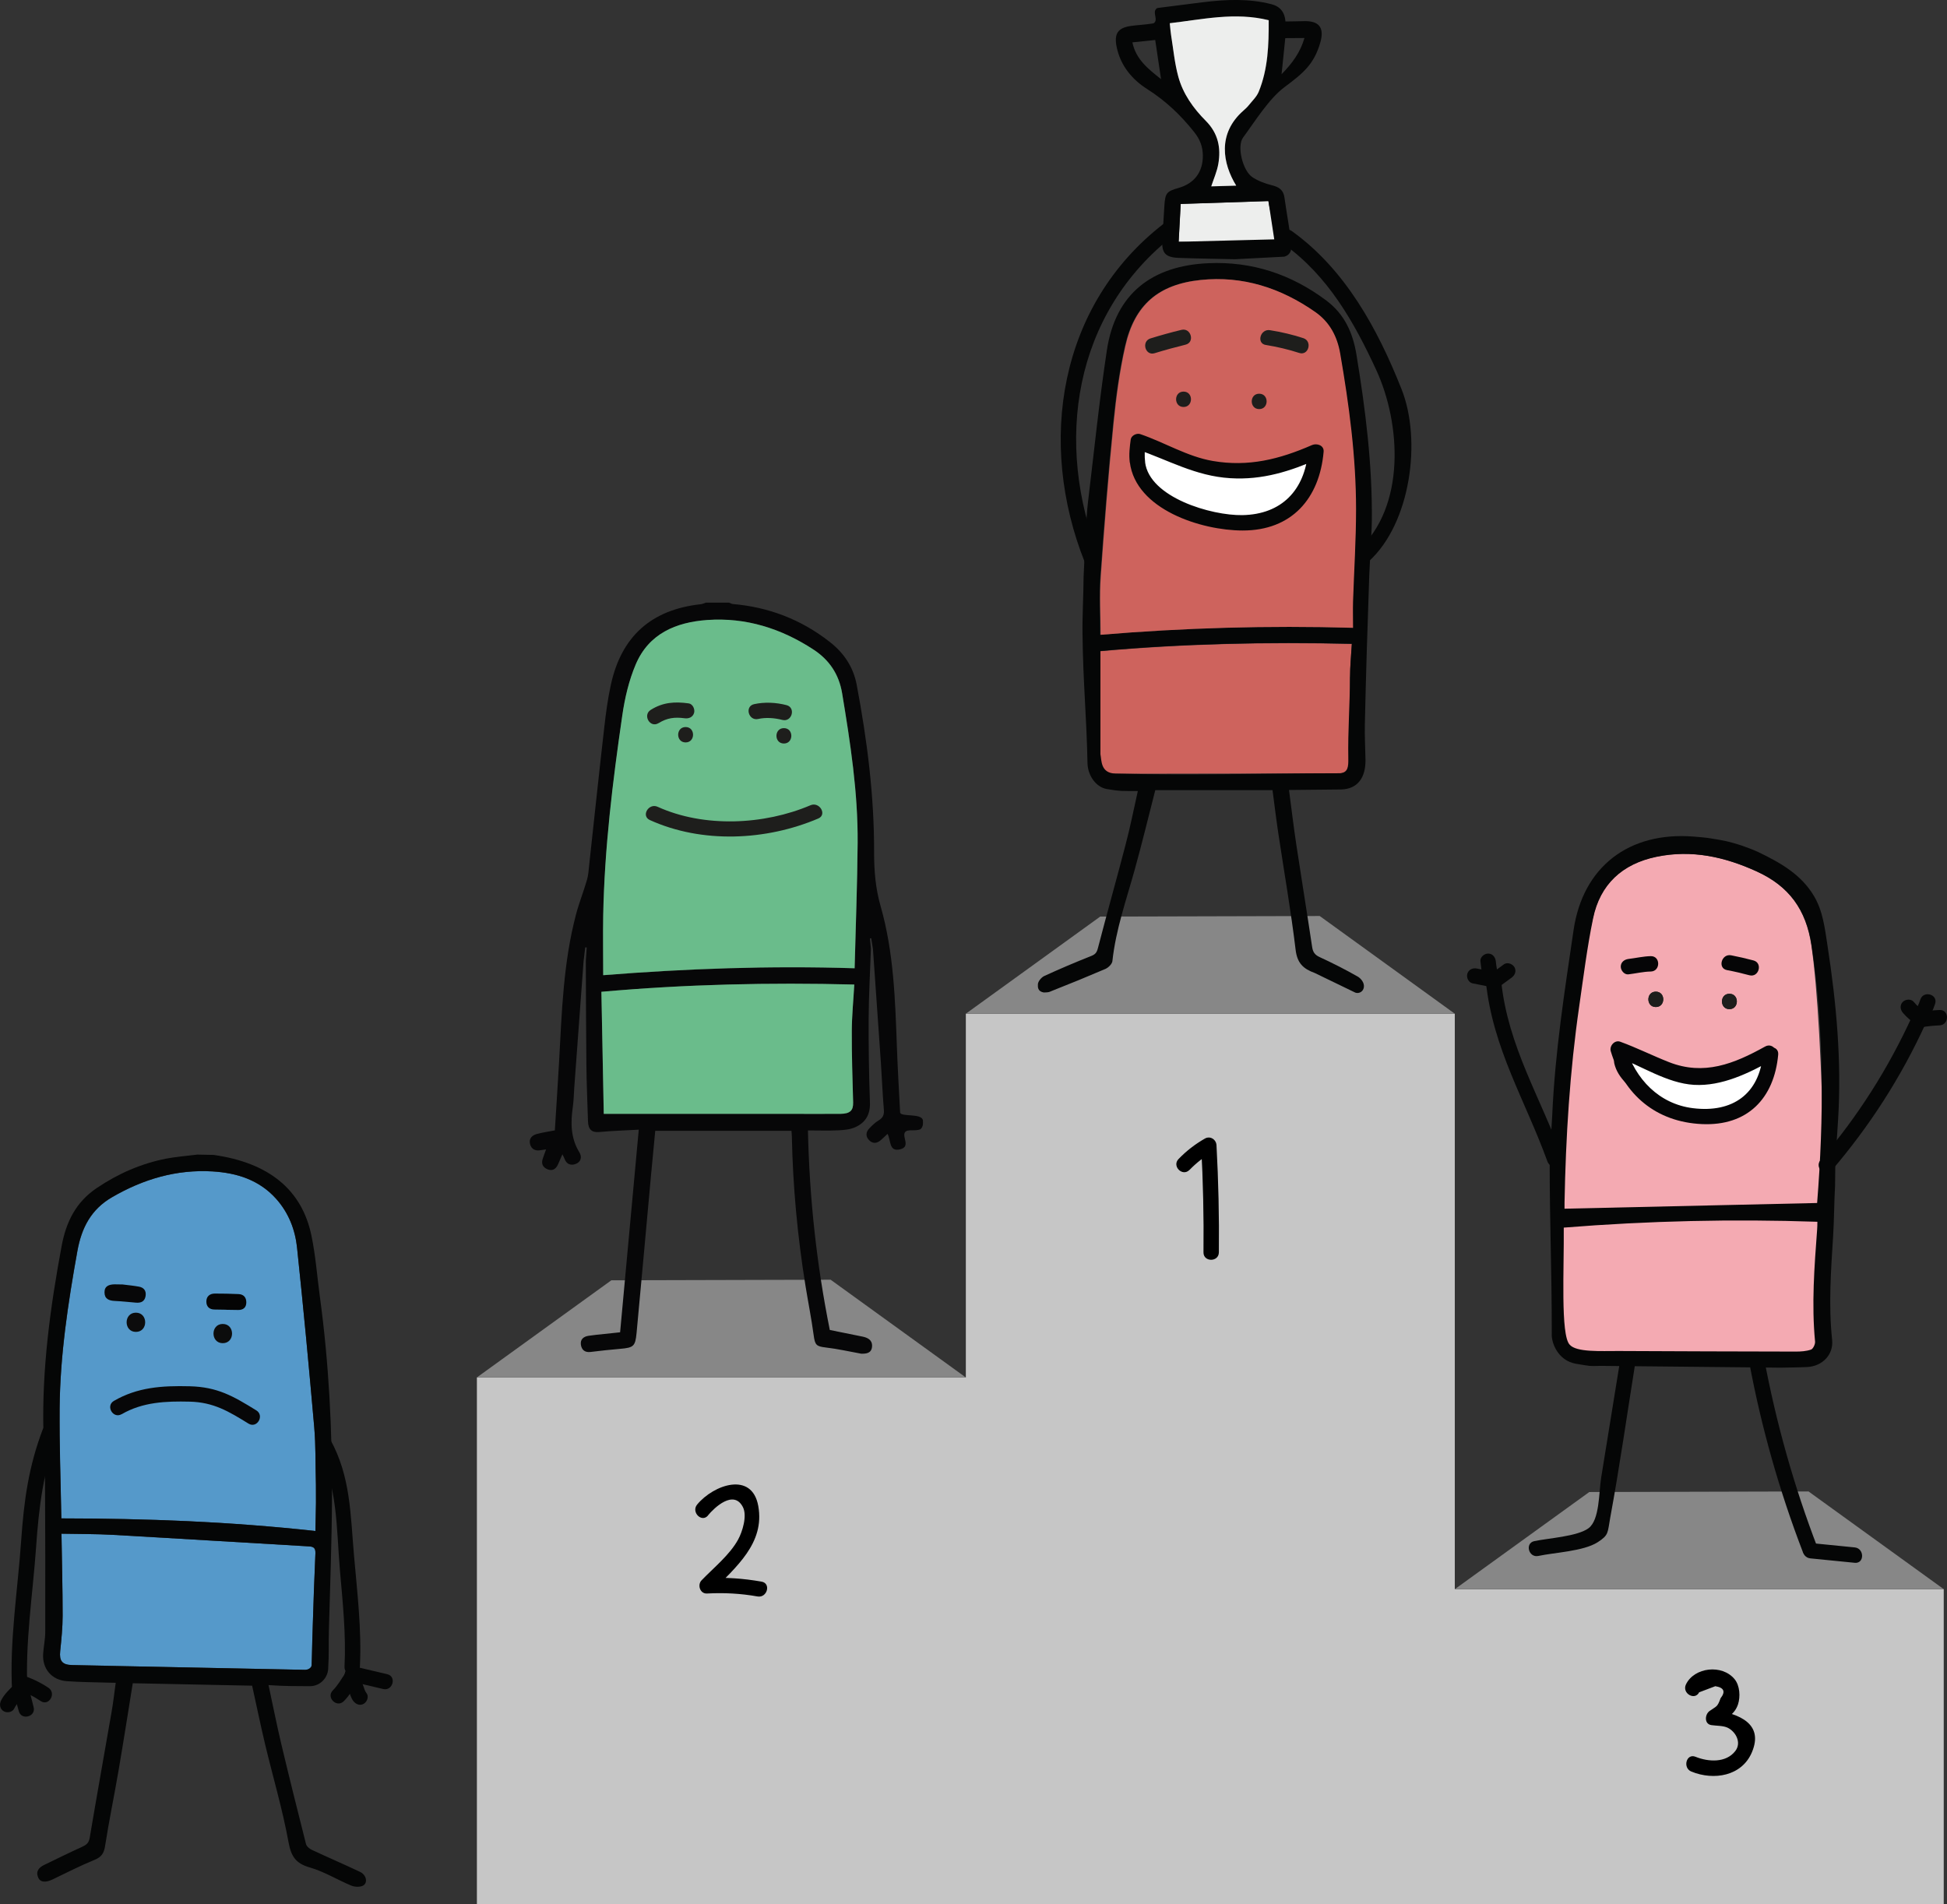 <?xml version="1.0" encoding="UTF-8"?>
<svg id="Lag_1" data-name="Lag 1" xmlns="http://www.w3.org/2000/svg" viewBox="0 0 303.71 297.03">
  <rect x="0" y="0" width="303.71" height="297.03" fill="#333333" stroke="none"/>
  <defs>
    <style>
      .cls-1 {
        fill: #050506;
      }

      .cls-1, .cls-2, .cls-3, .cls-4, .cls-5, .cls-6, .cls-7, .cls-8, .cls-9, .cls-10, .cls-11, .cls-12, .cls-13, .cls-14, .cls-15, .cls-16 {
        stroke-width: 0px;
      }

      .cls-2 {
        fill: #ce635d;
      }

      .cls-3 {
        fill: #040404;
      }

      .cls-4 {
        fill: #edeeed;
      }

      .cls-6 {
        fill: #5599ca;
      }

      .cls-7 {
        fill: #fff;
      }

      .cls-8 {
        fill: #f4aab2;
      }

      .cls-9 {
        fill: #0c0c0c;
      }

      .cls-10 {
        fill: #878787;
      }

      .cls-11 {
        fill: #1e1e1c;
      }

      .cls-12 {
        fill: #070708;
      }

      .cls-13 {
        fill: #050606;
      }

      .cls-14 {
        fill: #c6c6c6;
      }

      .cls-15 {
        fill: #444;
      }

      .cls-16 {
        fill: #6abc8b;
      }
    </style>
  </defs>
  <g>
    <rect class="cls-14" x="150.66" y="158.14" width="76.27" height="138.89"/>
    <rect class="cls-14" x="74.39" y="214.89" width="79.24" height="82.15"/>
    <rect class="cls-14" x="222.77" y="247.91" width="80.43" height="49.12"/>
    <polygon class="cls-10" points="150.65 214.88 74.39 214.88 95.36 199.73 129.57 199.64 150.65 214.88"/>
    <polygon class="cls-10" points="205.86 142.9 226.93 158.14 150.66 158.14 171.62 142.99 171.63 142.99 205.86 142.9"/>
    <polygon class="cls-10" points="303.2 247.91 226.94 247.91 247.91 232.76 282.11 232.67 303.2 247.91"/>
    <path class="cls-5" d="m185.55,182.51c1.1-1.13,2.25-2.03,3.62-2.81l-1.81-1.04c.31,5.57.43,11.14.37,16.71-.02,1.54,2.38,1.55,2.4,0,.06-5.58-.07-11.15-.37-16.71-.05-.9-.98-1.51-1.81-1.04-1.55.89-2.86,1.9-4.11,3.19-1.08,1.11.62,2.81,1.7,1.7h0Z"/>
    <path class="cls-5" d="m110.44,236.4c.96-1.17,4.01-4.11,5.45-1.28.69,1.35-.08,3.84-.76,5.07-1.32,2.4-3.82,4.39-5.7,6.35-.68.71-.23,2.11.85,2.05,2.67-.14,5.24-.01,7.88.46,1.51.27,2.16-2.04.64-2.31-2.84-.5-5.63-.7-8.52-.54l.85,2.05c3.63-3.78,8.21-7.48,7.15-13.32-.99-5.45-6.98-3.3-9.53-.22-.98,1.18.71,2.89,1.7,1.7h0Z"/>
    <path class="cls-5" d="m265.06,264l2.51-.95c1.36.22,1.63.85.82,1.88-.51,1.43-.63,1.21-1.73,2-.73.53-.84,2.02.29,2.19.79.12,1.84.07,2.55.41,1.26.62,2.2,2.32,1.19,3.63-1.46,1.9-4.24,1.7-6.21.9-1.43-.58-2.05,1.74-.64,2.31,3.51,1.43,7.87.71,9.44-3.02,1.89-4.47-2.06-5.99-5.7-6.55l.29,2.19c1.34-.96,2.68-1.42,3.24-3.11.39-1.2.29-2.91-.53-3.92-1.95-2.38-6.3-1.87-7.59.81-.67,1.39,1.4,2.6,2.07,1.21h0Z"/>
  </g>
  <g>
    <g>
      <g>
        <path class="cls-2" d="m171.65,120.65v-19.06c12.88-1.15,25.95-1.45,39.22-1.13-.1,1.8-.28,3.5-.28,5.2-.01,4.35.02,8.7.1,13.05.02,1.26-.39,1.84-1.66,1.94-.12,0-.24,0-.36,0-12.05.02-24.1.04-36.15.06-.2,0-.39-.03-.87-.06Z"/>
        <g>
          <path class="cls-13" d="m169.03,89.95c-.02,2.99-.21,5.99-.17,8.98.09,7.67.62,12.53.78,20.2.08,1.92,1.34,3.66,3,3.96,2.09.37,2.61.31,4.85.31-.64,2.83-1.17,5.56-1.88,8.25-1.41,5.43-2.94,10.83-4.35,16.27-.18.68-.4.96-1.03,1.21-2.47.98-4.92,2.02-7.34,3.13-.45.21-.97.84-.99,1.29-.02.43-.05,1.11.91,1.28.84-.01.86-.08,1.28-.25,2.8-1.1,5.57-2.24,8.33-3.42.47-.2,1.05-.77,1.1-1.22.53-4.91,2.17-9.54,3.48-14.26,1.13-4.06,2.12-8.16,3.21-12.41h18.29c.3,2.28.58,4.6.93,6.91.9,5.99,1.95,11.97,2.67,17.98.25,2.1,1.19,2.98,3.01,3.64l6.3,3.05c.5.2,1.24-.09,1.34-.85.1-.74-.52-1.4-.96-1.65-1.93-1.1-3.92-2.11-5.94-3.04-.76-.35-1.05-.78-1.17-1.57-.8-5.37-1.68-10.73-2.49-16.1-.41-2.75-.74-5.51-1.12-8.4l8.11-.08c2.69-.06,3.86-1.96,3.82-4.64-.03-1.83-.14-3.64-.1-5.47.17-7.79.42-15.57.69-23.35l.2-3.97c.07-1.49.18-2.96.2-4.44.1-8.74-.99-17.37-2.4-25.97-.56-3.41-1.86-6.3-4.69-8.43-5.46-4.1-11.58-6.13-18.39-5.83-8.76.38-14.51,4.7-15.85,13.58-1.19,7.85-1.99,15.76-2.94,23.64-.19,1.55-.25,3.12-.37,4.68m41.23,22.68c-.01,4.35-.34,8.34-.26,12.69.02,1.26-.03,2.2-1.3,2.3-.12,0-.24,0-.36,0-12.05.02-22.62.35-34.66.05-2.35-.06-2.15-2.07-2.35-3.05v-16.07c12.88-1.15,25.95-1.45,39.22-1.13-.1,1.8-.28,3.5-.28,5.2Zm.41-11.82c-.04,1.31,0,2.63,0,4.12-13.28-.38-26.37,0-39.38,1.09,0-3.08-.18-6.12.03-9.13.57-8,1.21-16,2.01-23.98.4-4.01.94-8.03,1.83-11.95,1.46-6.42,5.17-9.6,11.73-10.29,6.59-.69,12.52,1.24,17.9,5,2.24,1.57,3.42,3.8,3.88,6.49,1.39,8.04,2.47,16.11,2.47,24.28,0,4.79-.31,9.58-.47,14.36Z"/>
          <path class="cls-2" d="m211.06,97.94c-13.28-.38-26.37,0-39.38,1.09,0-3.08-.18-6.12.03-9.13.57-8,1.21-16,2.01-23.98.4-4.01.94-8.03,1.83-11.95,1.46-6.42,5.17-9.6,11.73-10.29,6.59-.69,12.52,1.24,17.9,5,2.24,1.57,3.42,3.8,3.88,6.49,1.39,8.04,2.47,16.11,2.47,24.28,0,4.79-.31,9.58-.47,14.36-.04,1.31,0,2.63,0,4.12Z"/>
        </g>
      </g>
      <path class="cls-11" d="m184.62,63.49c1.54,0,1.55-2.4,0-2.4s-1.55,2.4,0,2.4h0Z"/>
      <path class="cls-11" d="m196.42,63.82c1.54,0,1.55-2.4,0-2.4s-1.55,2.4,0,2.4h0Z"/>
      <path class="cls-11" d="m180.11,55.1c1.59-.49,3.2-.93,4.82-1.33,1.5-.36.86-2.68-.64-2.31-1.62.39-3.23.84-4.82,1.33-1.47.45-.84,2.77.64,2.31h0Z"/>
      <path class="cls-11" d="m197.46,53.82c1.77.28,3.5.69,5.2,1.24,1.47.48,2.1-1.84.64-2.31-1.7-.55-3.43-.96-5.2-1.24-1.51-.24-2.16,2.07-.64,2.31h0Z"/>
    </g>
    <g>
      <path class="cls-7" d="m177.44,72.1c-.07,2.15,1.61,4.02,3.33,5.31s3.8,2,5.86,2.66c1.89.6,3.81,1.19,5.78,1.38,1.26.12,1.01.14,2.28.07.87-.05,2.08-.28,2.92-.53.66-.2,1.65-.45,2.26-.77.8-.43,2.04-1.36,2.7-1.98,1.64-1.55,2.62-5.51,2.71-7.77-6.11,2.74-8.71,3.18-13.33,2.93-7.13-.4-7.8-2.41-14.39-4.51-.1.34-.23,2.53-.15,2.89l.04.33Z"/>
      <path class="cls-13" d="m176.24,72.1c.91,7.39,11.14,10.65,17.58,10.66,7.68.02,12.02-5.01,12.65-12.29.09-1.01-1.06-1.36-1.81-1.04-5.08,2.22-9.92,3.44-15.49,2.48-3.96-.68-7.52-2.9-11.31-4.19-.56-.19-1.39.22-1.48.84-.16,1.17-.3,2.36-.15,3.54.19,1.51,2.6,1.53,2.4,0-.12-.96-.07-1.95.06-2.9l-1.48.84c5.07,1.73,9.25,4.23,14.71,4.56,5.05.31,9.34-1.08,13.94-3.09l-1.81-1.04c-.52,5.99-4.13,9.78-10.25,9.89-4.83.09-14.5-2.75-15.18-8.26-.19-1.51-2.59-1.53-2.4,0Z"/>
    </g>
  </g>
  <path class="cls-13" d="m213.53,87.56c6.52-5.92,8.26-18.87,5.1-26.84-3.72-9.39-8.78-18.69-17.13-24.68-1.26-.9-2.46,1.18-1.21,2.07,6.85,4.92,10.91,12.08,14.38,19.59,3.85,8.33,4.67,21.34-2.84,28.16-1.15,1.04.56,2.73,1.7,1.7h0Z"/>
  <path class="cls-13" d="m171.52,87.04c-7.15-17.96-4.1-38.21,11.69-50.43,1.22-.94-.49-2.63-1.7-1.7-16.38,12.67-19.72,34.13-12.31,52.77.56,1.42,2.89.8,2.31-.64h0Z"/>
  <g>
    <path class="cls-4" d="m190.45,38.27c-2.34.08-3.33-.53-6.6-.56.11-1.97.21-3.83.32-5.9,4.58-.15,9.09-.3,13.68-.45.23,1.58,1.15,4.71,1.38,6.29l-8.78.62Z"/>
    <g>
      <path class="cls-13" d="m200.37,40.03c1.12-.33,1.2-1.41,1.02-2.6-.33-2.21-.72-4.41-1.03-6.62-.17-1.19-.86-1.64-1.96-1.91-1.05-.26-2.13-.66-3.03-1.25-1.52-1-2.47-4.84-1.46-6.2,1.76-2.38,4.01-6.02,6.41-7.82,2.88-2.16,4.66-3.54,5.65-7.06.64-2.3-.25-3.35-2.62-3.27-.95.03-1.89.03-2.83.05q-.17-2.19-2.21-2.7c-3.54-.9-7.1-.74-10.68-.3-2.34.29-4.67.6-7.01.89-.14.02-.15.06-.22.09-.72.65.38,1.78-.46,2.31-1.34.23-2.45.25-3.55.41-2.02.3-2.62,1.2-2.21,3.25.59,2.93,2.42,5.11,4.79,6.61,2.87,1.82,5.21,4.05,7.3,6.68.92,1.15,1.35,2.3,1.36,3.67.02,2.58-1.33,4.36-3.79,5.06-1.86.53-2.08.79-2.21,2.79-.12,1.75-.2,3.5-.32,5.25-.13,2.08.43,2.78,2.52,2.87,2.94.11,5.88.14,8.81.21l7.72-.4Zm-19.27-27.69c-1.99-1.59-3.89-3.04-4.46-5.73,1.25-.13,2.38-.25,3.56-.37.3,2.02.59,3.96.91,6.1Zm2.76,25.38c.11-1.97.21-3.83.32-5.9,4.58-.15,9.09-.3,13.68-.45.23,1.58.68,4.39.91,5.97m-2.44-23c-.32.78-1.01,1.42-1.55,2.1-.25.31-.54.58-.84.84-4.09,3.6-3.23,8.25-1.12,11.69-1.37.04-2.64.08-3.87.11.38-1.16.89-2.3,1.1-3.49.44-2.51-.02-4.78-1.93-6.71-1.96-1.96-3.59-4.24-4.32-6.95-.57-2.11-.77-4.31-1.12-6.47-.09-.58-.13-1.17-.2-1.83,5.11-.59,10.16-1.77,15.43-.47.02,3.83-.1,7.6-1.56,11.17Zm3.58-2.76c.21-2.09.39-3.81.58-5.63.95,0,1.92-.01,2.99-.02-.63,2.18-1.83,3.87-3.57,5.65Z"/>
      <path class="cls-4" d="m192.81,28.96c-1.37.04-2.64.08-3.87.11.38-1.16.89-2.3,1.1-3.49.44-2.51-.02-4.78-1.93-6.71-1.96-1.96-3.59-4.24-4.32-6.95-.57-2.11-.77-4.31-1.12-6.47-.09-.58-.13-1.17-.2-1.83,5.11-.59,10.16-1.77,15.43-.47.02,3.83-.1,7.6-1.56,11.17-.32.78-1.01,1.42-1.55,2.1-.25.31-.54.58-.84.84-4.09,3.6-3.23,8.25-1.12,11.69Z"/>
    </g>
  </g>
  <g>
    <g>
      <path class="cls-12" d="m134.29,211.17c-1.83-.33-3.65-.75-5.49-.96-1.45-.17-1.67-.38-1.87-1.87-.35-2.61-.87-5.19-1.29-7.79-1.24-7.7-1.96-15.44-2.12-23.24,0-.28-.04-.55-.06-.9h-21.25c-.22,2.29-.45,4.62-.66,6.95-.75,8.19-1.48,16.38-2.25,24.57-.2,2.11-.47,2.31-2.55,2.49-1.54.13-3.09.3-4.63.49-.9.11-1.4-.34-1.51-1.15-.11-.82.42-1.25,1.18-1.37.82-.13,1.66-.2,2.49-.29.79-.09,1.58-.17,2.45-.26.97-10.48,1.93-20.93,2.91-31.61-2.1.12-4.15.18-6.18.37-1.11.1-1.7-.37-1.74-1.66-.09-2.95-.22-5.91-.25-8.86-.06-5.39-.06-10.78-.09-16.17.05-.7.09-1.4.14-2.1-.08,0-.15-.01-.23-.02-.09.72-.18,1.45-.26,2.17-.48,6.57-.97,13.13-1.45,19.7-.07,1-.08,2-.22,2.98-.36,2.49-.36,4.9,1.03,7.15.42.69.24,1.48-.59,1.79-.74.28-1.42.06-1.73-.79-.07-.19-.17-.36-.34-.72-.26.61-.46,1.09-.68,1.57-.32.7-.83,1.09-1.62.78-.8-.32-1.04-.92-.74-1.74.15-.41.29-.82.49-1.37-.35.05-.59.08-.84.12-.83.16-1.46-.15-1.66-.97-.21-.86.33-1.37,1.11-1.57.84-.22,1.71-.35,2.76-.55.22-3.53.46-7.1.66-10.68.42-7.69.65-15.41,2.62-22.92.48-1.85,1.2-3.63,1.73-5.47.23-.79.27-1.63.36-2.46.78-7.14,1.53-14.29,2.35-21.42.25-2.22.55-4.44,1.03-6.62,1.66-7.54,6.33-11.67,14.01-12.51.28-.03.55-.17.82-.25,1.2,0,2.39,0,3.59,0,.2.07.4.2.6.22,5.61.48,10.65,2.42,15.1,5.9,2.22,1.73,3.69,3.91,4.22,6.72,1.63,8.64,2.74,17.35,2.71,26.16,0,2.84.22,5.58,1.01,8.33,2.06,7.2,2.28,14.64,2.55,22.06.12,3.42.33,6.84.5,10.18.22.69,3.32.06,3.55,1.17,0,.16.15,1-.38,1.41-.83.37-2-.08-2.41.47-.5.7.92,2.24-.73,2.66-1.83.46-1.43-1.42-2-2.4-.4.38-.71.68-1.03.96-.59.52-1.23.62-1.81.05-.61-.6-.56-1.3.03-1.9.44-.45.91-.91,1.45-1.23.68-.41.86-.9.79-1.68-.2-2.42-.3-4.85-.46-7.28-.41-5.92-.83-11.84-1.24-17.77-.09-.56-.18-1.11-.27-1.67-.07,0-.13.02-.2.02.05.55.1,1.09.15,1.64-.12,3.59-.33,7.18-.35,10.78-.02,4.38.04,8.77.2,13.16.07,1.86-.66,3.12-2.23,3.85-.79.37-1.75.47-2.65.51-1.57.08-3.15.02-4.79.02.23,10.68,1.38,21.04,3.41,31.13,1.82.37,3.46.69,5.09,1.03.84.17,1.57.54,1.5,1.55-.08,1.08-.93,1.14-1.77,1.12Zm-.97-60.12c.17-6.62.42-13.09.47-19.55.06-7.86-1.14-15.61-2.42-23.34-.49-2.95-1.99-5.19-4.44-6.8-5.04-3.31-10.56-5.06-16.61-4.63-4.87.35-9.11,2.12-11.15,6.94-1.06,2.5-1.7,5.25-2.09,7.94-1.5,10.36-2.77,20.75-2.98,31.24-.06,3.07,0,6.14,0,9.29,12.95-1.03,26.02-1.5,39.23-1.08Zm-39.14,22.72h3.26c8.48,0,16.96,0,25.44,0,2.75,0,5.49.02,8.24,0,1.49-.01,1.99-.54,1.96-1.77-.1-3.71-.22-7.42-.21-11.13,0-2.39.25-4.77.39-7.27-13.2-.34-26.28-.05-39.45,1.13.12,6.43.25,12.72.37,19.05Z"/>
      <path class="cls-16" d="m133.32,151.05c-13.21-.42-26.28.05-39.23,1.08,0-3.15-.05-6.22,0-9.29.2-10.49,1.47-20.88,2.98-31.24.39-2.7,1.03-5.44,2.09-7.94,2.04-4.82,6.28-6.59,11.15-6.94,6.05-.43,11.57,1.33,16.61,4.63,2.45,1.61,3.95,3.85,4.44,6.8,1.28,7.73,2.48,15.48,2.42,23.34-.05,6.46-.3,12.93-.47,19.55Z"/>
      <path class="cls-16" d="m94.18,173.77c-.12-6.34-.24-12.63-.37-19.05,13.17-1.17,26.25-1.47,39.45-1.13-.14,2.5-.38,4.89-.39,7.27-.02,3.71.11,7.42.21,11.13.03,1.23-.46,1.75-1.96,1.77-2.75.03-5.49,0-8.24,0-8.48,0-16.96,0-25.44,0h-3.26Z"/>
    </g>
    <path class="cls-11" d="m101.37,127.93c8.14,3.69,18.12,3.23,26.27-.24,1.42-.6.2-2.67-1.21-2.07-7.25,3.09-16.61,3.53-23.85.24-1.4-.63-2.62,1.43-1.21,2.07h0Z"/>
    <path class="cls-11" d="m106.95,115.82c1.54,0,1.55-2.4,0-2.4s-1.55,2.4,0,2.4h0Z"/>
    <path class="cls-11" d="m122.28,115.99c1.54,0,1.55-2.4,0-2.4s-1.55,2.4,0,2.4h0Z"/>
    <path class="cls-11" d="m102.72,112.82c1.33-.83,2.52-.98,4.07-.77.65.09,1.28-.16,1.48-.84.16-.56-.2-1.39-.84-1.48-2.18-.3-4.02-.18-5.92,1.01-1.31.82-.1,2.89,1.21,2.07h0Z"/>
    <path class="cls-11" d="m118.27,112.16c1.2-.27,2.57-.16,3.77.15,1.5.38,2.14-1.93.64-2.31-1.63-.42-3.41-.51-5.05-.15-1.51.34-.87,2.65.64,2.31h0Z"/>
  </g>
  <g>
    <g>
      <path class="cls-6" d="m49.28,231.62c-.02-.76-.03-1.53-.04-2.28s-.02-1.51-.03-2.27-.03-1.5-.06-2.25-.08-1.49-.14-2.24c-.2-2.33-.41-4.66-.62-6.98s-.43-4.65-.65-6.98c-.22-2.33-.45-4.65-.68-6.98-.23-2.33-.47-4.65-.72-6.97-.07-.7-.19-1.4-.36-2.08s-.38-1.34-.65-1.99-.59-1.27-.96-1.86-.8-1.17-1.29-1.71c-.66-.74-1.37-1.36-2.13-1.88s-1.56-.94-2.39-1.28-1.71-.59-2.61-.77-1.83-.29-2.77-.35c-1.42-.09-2.8-.05-4.16.09s-2.69.39-4,.74-2.59.8-3.85,1.34-2.5,1.17-3.72,1.88c-.81.47-1.51,1-2.11,1.59s-1.11,1.24-1.54,1.94-.78,1.46-1.06,2.27-.5,1.67-.66,2.58c-.37,2.03-.72,4.06-1.04,6.09s-.62,4.07-.87,6.11c-.25,2.04-.46,4.08-.61,6.13s-.24,4.11-.26,6.17c-.01,1.42,0,2.85,0,4.27s.04,2.85.07,4.28.07,2.87.1,4.31.07,2.89.09,4.34c3.3,0,6.59.03,9.89.1,3.3.07,6.59.18,9.9.33s6.6.35,9.91.61c3.31.25,6.62.56,9.94.92l.02-1.14.02-1.1.02-1.07.02-1.06v-2.84Z"/>
      <g>
        <path class="cls-6" d="m9.59,239.27c.07,4.47.18,8.63.18,12.79,0,1.84-.19,3.68-.38,5.52-.16,1.53.3,2.14,1.85,2.18,1.64.04,3.29.07,4.93.1,10.47.21,20.95.42,31.42.64.23,0,.47,0,1.05.02.05-2.38.07-4.69.15-7,.12-3.73.25-7.46.41-11.18.03-.78-.21-1.05-.99-1.1-10.2-.59-20.4-1.22-30.6-1.8-2.63-.15-5.28-.12-8.02-.18Z"/>
        <path class="cls-13" d="m7.02,230.69c.04,7.95.06,15.89.04,23.84,0,1.16-.25,2.31-.33,3.47-.15,2.33,1.33,4.1,3.7,4.27,2.2.16,4.41.16,6.62.23.28,0,.55.01,1,.02-.22,1.59-.39,3.12-.66,4.64-1.13,6.52-2.3,13.03-3.4,19.56-.14.81-.54,1.1-1.2,1.4-1.97.89-3.9,1.85-5.85,2.79-.85.41-1.41.99-.98,1.99.33.78,1.18.82,2.3.27,2.16-1.05,4.3-2.13,6.52-3.04,1.09-.45,1.44-1.05,1.62-2.19.6-3.88,1.41-7.73,2.07-11.6.78-4.54,1.49-9.1,2.24-13.75,6.23.13,12.47.25,18.62.38.69,3.12,1.32,6.18,2.04,9.21,1.21,5.06,2.7,10.07,3.63,15.17.41,2.26,1.13,3.35,3.33,3.98,2.24.64,4.3,1.93,6.47,2.83.54.22,1.37.26,1.85-.01.76-.44.5-1.66-.46-2.12-2.49-1.18-5.03-2.27-7.53-3.44-.37-.17-.83-.54-.92-.9-1.32-5.2-2.62-10.4-3.86-15.62-.7-2.95-1.29-5.94-1.99-9.19,2.62.18,4.07.15,6.42.17,1.7.01,2.8-1.37,2.88-2.65.16-2.56.04-3.72.12-6.29.19-6.86.45-13.73.48-20.59.04-10.44-.48-20.86-1.89-31.21-.43-3.18-.66-6.39-1.31-9.52-1.47-7.15-6.59-11.39-15.27-12.62l-2.53-.05c-1.44.16-3.63.39-4.82.62-3.95.77-7.54,2.35-10.88,4.6-3.25,2.19-4.78,5.28-5.48,9.07-1.77,9.53-3.07,19.09-2.84,28.82.01.52.04,1.04.06,1.56.02.51.05,1.02.09,1.76l.08,4.16Zm42.27,3.77l-.04,2.14-.05,2.24c-6.64-.73-13.25-1.22-19.85-1.53-6.6-.31-13.19-.43-19.78-.44-.05-2.91-.13-5.78-.19-8.65-.06-2.86-.1-5.71-.08-8.55.04-4.13.36-8.22.86-12.3.5-4.08,1.17-8.14,1.9-12.2.33-1.82.86-3.44,1.72-4.85.86-1.41,2.04-2.59,3.66-3.54,2.43-1.42,4.95-2.51,7.57-3.21,2.62-.7,5.33-1,8.17-.83,1.89.12,3.71.45,5.38,1.12,1.67.67,3.2,1.68,4.52,3.16.97,1.09,1.71,2.29,2.25,3.58.54,1.29.86,2.65,1.01,4.06.49,4.65.95,9.3,1.4,13.95.44,4.65.86,9.31,1.27,13.96.13,1.49.18,2.98.2,4.49s.03,3.02.07,4.55m-33.11,28.24c-1.64-.03-3.29-.06-4.93-.1-1.56-.04-2.01-.65-1.85-2.18.19-1.83.38-3.68.38-5.52,0-4.16-.11-8.32-.18-12.79,2.74.06,5.39.03,8.02.18,10.2.57,20.4,1.21,30.6,1.8.78.04,1.02.32.99,1.1-.17,3.73-.3,7.45-.41,11.18-.07,2.31-.13,3.71-.18,6.09.05.71-.78.89-1.02.89-10.47-.21-20.95-.42-31.42-.64Z"/>
        <path class="cls-15" d="m30.29,180.09l3.37.07-3.37-.07Z"/>
      </g>
      <path class="cls-12" d="m19.12,200.38c.9.11,1.73.19,2.55.34.79.14,1.17.66,1.04,1.47-.14.83-.7,1.09-1.48,1.03-1.11-.09-2.22-.22-3.33-.27-.91-.04-1.6-.32-1.6-1.35,0-1,.74-1.22,1.57-1.24.44,0,.88.01,1.25.02Z"/>
      <path class="cls-3" d="m35.27,204.32c-.6-.01-1.2-.03-1.8-.03-.84,0-1.29-.49-1.28-1.26,0-.78.52-1.23,1.32-1.23,1.24,0,2.47.02,3.71.08.81.04,1.22.55,1.2,1.34-.02.77-.49,1.14-1.25,1.14-.64,0-1.28-.02-1.91-.03Z"/>
      <path class="cls-9" d="m21.2,207.78c1.93,0,1.93-3,0-3s-1.93,3,0,3h0Z"/>
      <path class="cls-9" d="m34.75,209.54c1.93,0,1.93-3,0-3s-1.93,3,0,3h0Z"/>
    </g>
    <path class="cls-13" d="m49.45,225.78c3.26,5.9,3.01,12.59,3.57,19.13.43,4.98.98,10.1.72,15.09-.08,1.54,2.32,1.54,2.4,0,.29-5.76-.42-11.63-.92-17.36-.56-6.39-.52-12.32-3.7-18.07-.75-1.35-2.82-.14-2.07,1.21h0Z"/>
    <path class="cls-13" d="m6.7,222.9c-2.25,5.9-2.97,11.25-3.4,17.48-.54,7.73-1.84,15.69-1.41,23.42.09,1.54,2.49,1.55,2.4,0-.41-7.42.82-15.02,1.34-22.43.44-6.31,1.11-11.85,3.39-17.82.55-1.44-1.77-2.07-2.31-.64h0Z"/>
    <path class="cls-13" d="m2.27,262.75c-.77.78-1.64,1.56-2.12,2.57-.28.58-.16,1.3.43,1.64.52.31,1.36.16,1.64-.43.4-.83,1.11-1.44,1.75-2.08,1.09-1.1-.61-2.8-1.7-1.7h0Z"/>
    <path class="cls-13" d="m2.28,264.55c.17.2.2.75.27,1,.13.47.26.93.38,1.4.41,1.49,2.72.86,2.31-.64-.32-1.15-.48-2.53-1.27-3.46-.42-.49-1.26-.43-1.7,0-.49.49-.42,1.2,0,1.7h0Z"/>
    <path class="cls-13" d="m2.74,263.63c1.3.4,2.48.98,3.61,1.74,1.28.86,2.49-1.21,1.21-2.07s-2.7-1.53-4.19-1.99-2.11,1.86-.64,2.31h0Z"/>
    <path class="cls-13" d="m53.81,261.1c-.59.88-1.13,1.84-1.89,2.6-1.09,1.09.6,2.79,1.7,1.7.9-.9,1.56-2.03,2.26-3.08.36-.54.1-1.33-.43-1.64-.59-.34-1.28-.11-1.64.43h0Z"/>
    <path class="cls-13" d="m53.77,261.84c.2.65.41,1.29.64,1.92.19.53.35,1.14.7,1.6.39.51,1.03.79,1.64.43.51-.3.83-1.12.43-1.64-.28-.36-.4-.83-.55-1.26-.2-.56-.38-1.12-.55-1.68-.45-1.47-2.77-.84-2.31.64h0Z"/>
    <path class="cls-13" d="m54.64,262.28l5.13,1.21c1.5.36,2.14-1.96.64-2.31-1.71-.4-3.42-.81-5.13-1.21-1.5-.36-2.14,1.96-.64,2.31h0Z"/>
    <path class="cls-12" d="m18.98,220.62c3.27-1.9,6.89-2.05,10.61-1.96s6.05,1.5,9.18,3.43c1.32.81,2.53-1.26,1.21-2.07-3.6-2.22-6.04-3.65-10.39-3.76s-8.16.16-11.82,2.28c-1.34.78-.13,2.85,1.21,2.07h0Z"/>
  </g>
  <g>
    <path class="cls-13" d="m234.03,152.44c-.55-.75-.59-1.59-.7-2.48-.08-.64-.49-1.2-1.2-1.2-.59,0-1.28.55-1.2,1.2.16,1.3.22,2.61,1.02,3.7.38.52,1.04.78,1.64.43.51-.3.82-1.12.43-1.64h0Z"/>
    <path class="cls-13" d="m233.42,151.69l-3.06-.6c-.64-.13-1.3.18-1.48.84-.16.59.2,1.35.84,1.48l3.06.6c.64.13,1.3-.18,1.48-.84.16-.59-.2-1.35-.84-1.48h0Z"/>
    <g>
      <g>
        <path class="cls-8" d="m243.4,211.14c13.2-.3,27.62.89,40.67.6,1.05-13.25.47-50.81-1.52-64.27-.83-5.62-3.53-9.25-8.51-11.52-5.03-2.3-10.2-3.45-15.7-2.3-5.28,1.1-8.78,4.27-9.88,9.62-.93,4.52-3.28,9.73-3.94,14.3"/>
        <path class="cls-11" d="m269.77,157.43c1.54,0,1.55-2.4,0-2.4s-1.55,2.4,0,2.4h0Z"/>
        <path class="cls-11" d="m258.29,157.1c1.54,0,1.55-2.4,0-2.4s-1.55,2.4,0,2.4h0Z"/>
        <g>
          <path class="cls-7" d="m275.3,166.07c-.29,2.86-.8,2.35-2.72,4.49-.46.52-1.7.82-2.31,1.16-1.4.76-2.66.74-4.24.55-1.42-.17-2.54.16-3.85-.39-.77-.32-2.05-.38-2.75-.83-1.69-1.06-3.2-1.64-4.61-3.06s-1.44-.44-1.84-2.41c1.39.17,2.39.37,3.64.69,1.86.47,2.19.99,4.07,1.2,2.62.29,1.98.27,4.35.5,1.71.16,2.89-.39,4.58-.72,2.62-.52,4.55-.56,5.68-1.18"/>
          <path class="cls-1" d="m274.14,165.75c-.71,4.96-6.48,5.72-10.55,5.12-2.85-.42-8.67-2.34-9.45-5.6l-1.48,1.48c3.74.54,7.14,1.92,10.92,2.28s8.56-.4,12.03-1.8c1.41-.57.8-2.89-.64-2.31-3.28,1.32-7.92,1.98-11.39,1.72s-6.77-1.68-10.28-2.19c-.9-.13-1.71.51-1.48,1.48,1.08,4.5,8.14,7.11,12.24,7.49,5.11.47,11.54-1.08,12.39-7.02.22-1.51-2.1-2.16-2.31-.64h0Z"/>
        </g>
      </g>
      <g>
        <path class="cls-13" d="m286.29,181.34c.15-2.28.3-4.45.43-6.62.57-9.14-.26-18.19-1.65-27.2-.41-2.66-.7-5.36-2.1-7.72-2.01-3.4-5.28-5.23-8.69-6.87-.62-.3-1.9-.79-2.65-1.04-1.95-.62-2.65-.76-4.65-1.08-.91-.15-1.97-.24-2.77-.3-10.15-.81-17.3,4.73-18.75,14.58-1.39,9.48-2.89,18.94-3.33,28.88l-.4,6.84c0,10.31.33,16.91.33,27.22-.1,1.36.9,4.24,3.82,4.73,2.44.39,1.79.36,3.83.32l28,.28c1.39-.03,2.79-.03,4.19-.1,2.39-.12,4.14-1.96,3.89-4.25-.58-5.42-.18-10.82.16-16.23.16-2.6.15-5.21.3-7.82l.04-3.62Zm-2.84,10.5c-.43,5.81-.88,11.62-.32,17.45.04.41-.31,1.14-.63,1.25-.75.26-1.59.31-2.39.31-9.22-.01-18.43-.05-27.65-.09-2.74-.01-6.55.23-7.61-.99-1.44-1.51-.86-11.84-.92-18.26,13.25-1.06,26.34-1.36,39.56-.91-.01.46,0,.85-.04,1.24Zm0-4.17c-13.05.29-26.2.59-39.4.89,0-.14,0-.54,0-.94.19-10.26.82-20.48,2.29-30.64.66-4.57,1.23-9.17,2.16-13.69,1.1-5.35,4.59-8.52,9.88-9.62,5.5-1.15,10.68,0,15.7,2.3,4.97,2.28,7.68,5.91,8.51,11.53,1.99,13.47,1.91,26.94.86,40.19Z"/>
        <path class="cls-11" d="m269.77,157.43c1.54,0,1.55-2.4,0-2.4s-1.55,2.4,0,2.4h0Z"/>
        <path class="cls-11" d="m258.29,157.1c1.54,0,1.55-2.4,0-2.4s-1.55,2.4,0,2.4h0Z"/>
        <path class="cls-1" d="m273.52,149.83c-1.15-.31-2.31-.57-3.48-.8-1.51-.29-2.16,2.03-.64,2.31,1.17.22,2.33.49,3.48.8,1.49.4,2.13-1.92.64-2.31h0Z"/>
        <path class="cls-1" d="m257.5,149.16c-1.19.03-2.31.3-3.48.44-.64.08-1.2.5-1.2,1.2,0,.59.55,1.28,1.2,1.2,1.17-.14,2.29-.42,3.48-.44,1.54-.03,1.55-2.43,0-2.4h0Z"/>
      </g>
      <path class="cls-13" d="m272.85,212.47c1.89,10.16,4.69,20.07,8.4,29.72.55,1.43,2.87.81,2.31-.64-3.71-9.65-6.5-19.55-8.4-29.72-.28-1.52-2.6-.87-2.31.64h0Z"/>
      <path class="cls-13" d="m282.39,243.11c2.31.23,4.62.46,6.93.69,1.54.15,1.52-2.25,0-2.4-2.31-.23-4.62-.46-6.93-.69-1.54-.15-1.52,2.25,0,2.4h0Z"/>
      <path class="cls-13" d="m252.79,211.83c-1,6.24-2.02,12.47-3.03,18.71-.37,2.31-.22,6.56-1.96,7.86s-6.34,1.56-8.47,2.02c-1.51.33-.87,2.64.64,2.31,2.5-.54,7.04-.72,9.25-2.14,1.76-1.13,1.53-1.47,1.95-3.78,1.49-8.08,2.64-16.23,3.94-24.34.24-1.51-2.07-2.16-2.31-.64h0Z"/>
      <path class="cls-13" d="m285.68,182.64c5.96-6.96,10.87-14.59,14.68-22.93.64-1.39-1.43-2.62-2.07-1.21-3.72,8.15-8.47,15.64-14.3,22.45-1,1.17.69,2.87,1.7,1.7h0Z"/>
      <path class="cls-13" d="m243.7,180.55c-3.38-9.31-8.45-17.29-9.52-27.38-.16-1.52-2.56-1.54-2.4,0,1.1,10.44,6.1,18.38,9.6,28.02.52,1.44,2.84.82,2.31-.64h0Z"/>
      <path class="cls-13" d="m299.38,160.35c1.54,0,1.55-2.4,0-2.4s-1.55,2.4,0,2.4h0Z"/>
      <path class="cls-13" d="m233.48,154.21c.77-.57,1.54-1.13,2.32-1.7.52-.38.78-1.04.43-1.64-.3-.51-1.12-.82-1.64-.43-.77.57-1.54,1.13-2.32,1.7-.52.38-.78,1.04-.43,1.64.3.51,1.12.82,1.64.43h0Z"/>
      <path class="cls-13" d="m299.61,160.28c.98-.18,1.95-.28,2.94-.32,1.54-.07,1.55-2.47,0-2.4-1.2.05-2.4.19-3.58.41-.64.12-1,.89-.84,1.48.18.67.84.95,1.48.84h0Z"/>
      <path class="cls-13" d="m300.54,159.55c.47-.97,1-1.94,1.32-2.97.47-1.48-1.85-2.11-2.31-.64-.26.83-.7,1.61-1.08,2.4-.28.58-.16,1.3.43,1.64.52.31,1.36.16,1.64-.43h0Z"/>
      <path class="cls-13" d="m300.24,157.84c-.63-.42-1.17-.9-1.72-1.55-.42-.49-1.26-.43-1.7,0-.49.49-.42,1.2,0,1.7.64.75,1.39,1.38,2.2,1.92.54.36,1.33.11,1.64-.43.34-.59.11-1.28-.43-1.64h0Z"/>
      <g>
        <path class="cls-7" d="m276.2,164.5c-.23,2.87-.47,4.51-2.34,6.68-.45.53-2.12,1.72-2.72,2.06-1.38.79-2.85,1.12-4.43.96-1.42-.14-3.82-.02-5.15-.55-.78-.31-2.92-1.3-3.63-1.73-1.71-1.03-1.16-1.16-2.72-2.97-1.3-1.51-2.33-3.35-2.77-5.31,1.22.43,4.78,1.86,5.91,2.5,1.45.83,3.08,1.3,4.71,1.65,2.36.52,2.24.29,4.62-.1,1.7-.27,3.31-.92,4.87-1.64,1.16-.54,2.31-1.14,3.42-1.78"/>
        <path class="cls-1" d="m275,164.5c-.57,6.16-4.73,9.14-10.91,8.38-5.28-.65-9-4.53-10.51-9.55l-1.48,1.48c3.9,1.43,7.92,4.18,12.15,4.43,4.36.25,8.59-1.85,12.3-3.91,1.35-.75.14-2.82-1.21-2.07-4.87,2.71-9.55,4.58-15.01,2.43-2.56-1.01-5.01-2.24-7.59-3.18-.87-.32-1.72.65-1.48,1.48,2.06,6.86,7.11,11.04,14.21,11.37s11.28-3.98,11.91-10.84c.14-1.54-2.26-1.53-2.4,0h0Z"/>
      </g>
    </g>
  </g>
</svg>
